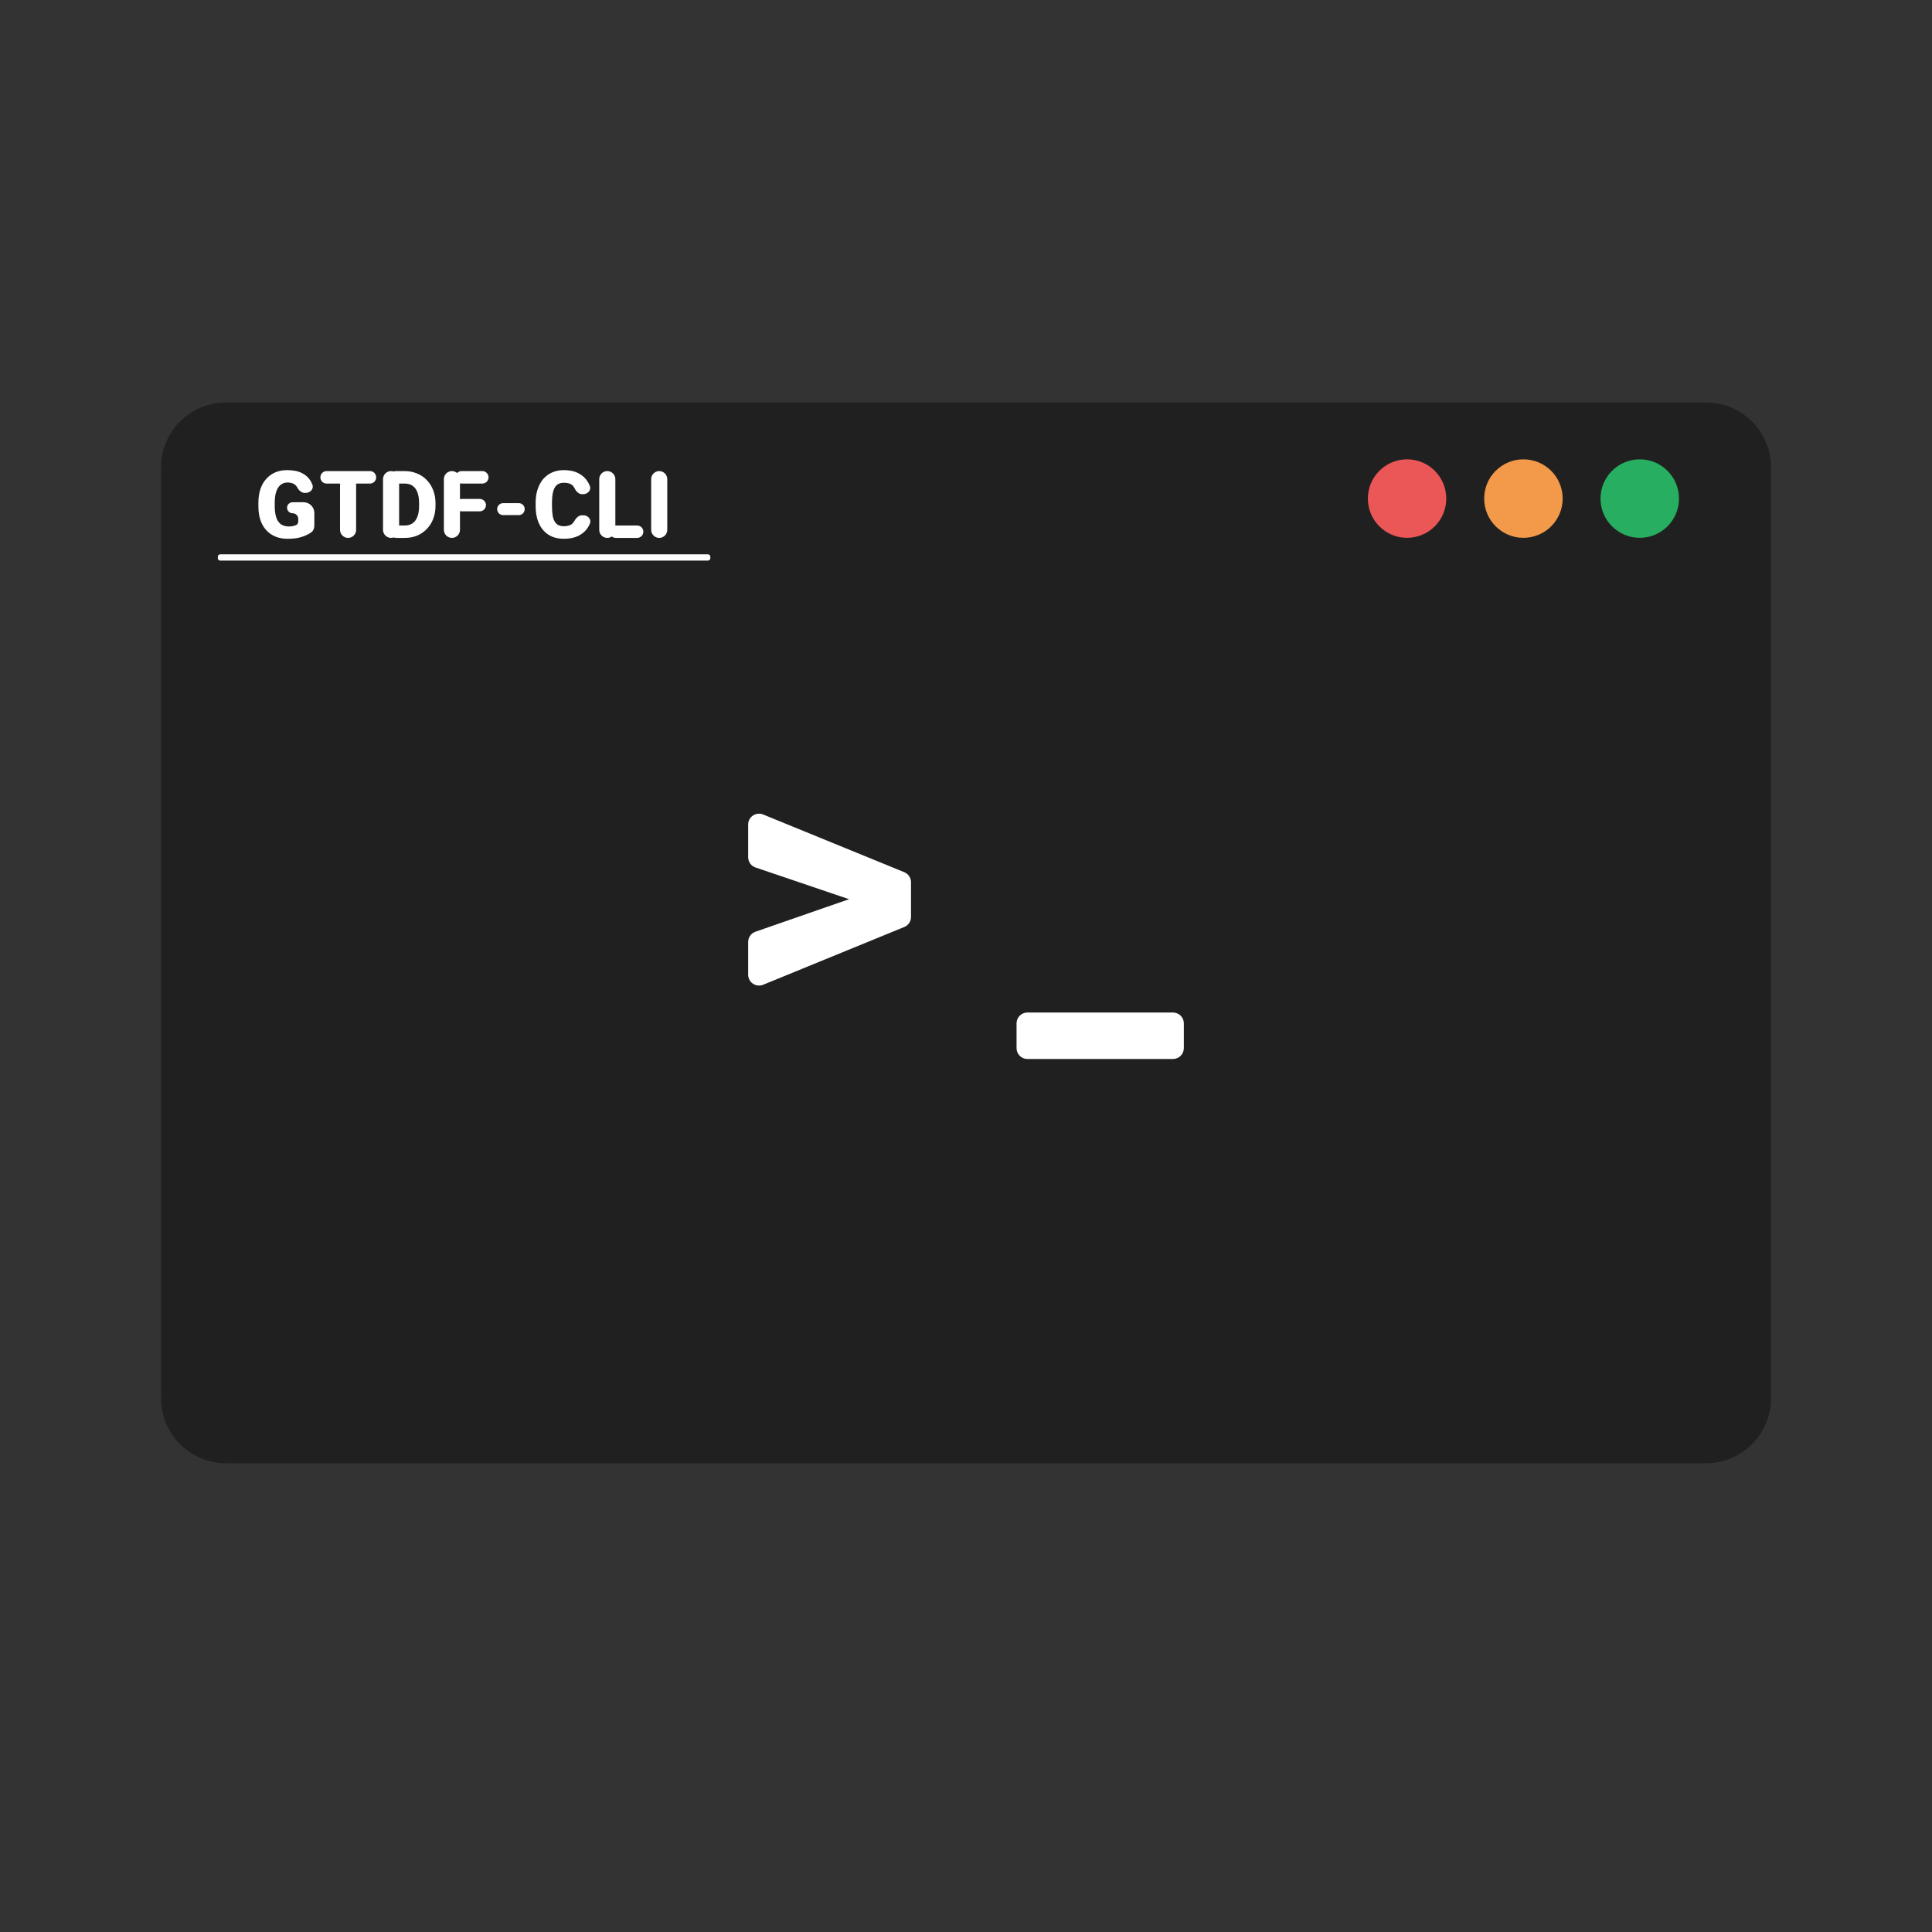 <svg width="24" height="24" viewBox="0 0 24 24" fill="none" xmlns="http://www.w3.org/2000/svg">
<rect x="0" y="0" width="24" height="24" fill="#333333" stroke="none"/>
<g clip-path="url(#clip0_415_59)">
<path d="M21.193 5H2.807C2.361 5 2 5.361 2 5.807V17.37C2 17.815 2.361 18.177 2.807 18.177H21.193C21.639 18.177 22 17.815 22 17.37V5.807C22 5.361 21.639 5 21.193 5Z" fill="#202020"/>
<path d="M10.692 11.219L9.385 10.776C9.331 10.758 9.294 10.707 9.294 10.649V10.242C9.294 10.147 9.391 10.082 9.48 10.118L11.234 10.835C11.284 10.856 11.317 10.905 11.317 10.96V11.218C11.317 11.307 11.232 11.372 11.146 11.348L10.692 11.219ZM9.294 11.701C9.294 11.644 9.33 11.593 9.385 11.574L10.692 11.12L11.149 11.001C11.234 10.979 11.317 11.043 11.317 11.131V11.391C11.317 11.445 11.284 11.495 11.234 11.515L9.48 12.233C9.391 12.269 9.294 12.204 9.294 12.108V11.701Z" fill="white"/>
<path d="M14.571 12.578C14.646 12.578 14.706 12.638 14.706 12.712V13.02C14.706 13.095 14.646 13.155 14.571 13.155H12.762C12.688 13.155 12.628 13.095 12.628 13.02V12.712C12.628 12.638 12.688 12.578 12.762 12.578H14.571Z" fill="white"/>
<path d="M3.771 6.239C3.845 6.239 3.905 6.299 3.905 6.373V6.528C3.905 6.561 3.893 6.594 3.866 6.613C3.858 6.618 3.85 6.624 3.84 6.63C3.811 6.647 3.775 6.662 3.731 6.675C3.687 6.687 3.635 6.693 3.575 6.693C3.52 6.693 3.47 6.685 3.425 6.667C3.38 6.649 3.342 6.623 3.31 6.589C3.278 6.555 3.253 6.512 3.236 6.463C3.218 6.412 3.21 6.355 3.21 6.291V6.244C3.21 6.18 3.219 6.122 3.236 6.072C3.254 6.022 3.278 5.98 3.31 5.946C3.342 5.911 3.379 5.885 3.422 5.867C3.465 5.849 3.513 5.84 3.564 5.84C3.641 5.84 3.703 5.852 3.751 5.877C3.799 5.901 3.835 5.934 3.86 5.977C3.867 5.99 3.874 6.004 3.88 6.019C3.902 6.072 3.855 6.123 3.797 6.123H3.786C3.744 6.123 3.711 6.09 3.691 6.053C3.681 6.034 3.666 6.019 3.646 6.01C3.627 5.999 3.602 5.994 3.571 5.994C3.547 5.994 3.525 5.999 3.506 6.01C3.486 6.02 3.47 6.035 3.456 6.056C3.442 6.077 3.432 6.103 3.424 6.134C3.417 6.165 3.413 6.201 3.413 6.243V6.291C3.413 6.332 3.417 6.368 3.424 6.399C3.431 6.431 3.441 6.457 3.456 6.477C3.47 6.498 3.488 6.514 3.51 6.524C3.533 6.534 3.559 6.54 3.589 6.54C3.611 6.54 3.629 6.538 3.644 6.534C3.659 6.531 3.672 6.526 3.682 6.521C3.698 6.512 3.705 6.495 3.705 6.476V6.446C3.705 6.407 3.674 6.376 3.635 6.376C3.597 6.376 3.566 6.345 3.566 6.307C3.566 6.269 3.597 6.239 3.635 6.239H3.771Z" fill="white"/>
<path d="M4.324 5.852C4.379 5.852 4.424 5.897 4.424 5.952V6.582C4.424 6.637 4.379 6.682 4.324 6.682C4.269 6.682 4.224 6.637 4.224 6.582V5.952C4.224 5.897 4.269 5.852 4.324 5.852ZM4.596 5.852C4.639 5.852 4.673 5.887 4.673 5.93C4.673 5.972 4.639 6.007 4.596 6.007H4.057C4.014 6.007 3.98 5.972 3.98 5.93C3.98 5.887 4.014 5.852 4.057 5.852H4.596Z" fill="white"/>
<path d="M5.028 6.682H4.921C4.879 6.682 4.844 6.647 4.844 6.605C4.845 6.562 4.879 6.528 4.921 6.528H5.028C5.066 6.528 5.098 6.519 5.124 6.501C5.151 6.483 5.171 6.455 5.185 6.419C5.199 6.383 5.206 6.338 5.206 6.285V6.249C5.206 6.209 5.202 6.174 5.194 6.144C5.186 6.114 5.175 6.088 5.16 6.068C5.144 6.048 5.125 6.032 5.103 6.022C5.08 6.012 5.054 6.007 5.025 6.007H4.918C4.875 6.007 4.84 5.972 4.84 5.93C4.84 5.887 4.875 5.852 4.918 5.852H5.025C5.081 5.852 5.133 5.862 5.179 5.881C5.227 5.9 5.267 5.928 5.301 5.963C5.336 5.999 5.363 6.041 5.381 6.089C5.4 6.138 5.41 6.191 5.41 6.25V6.285C5.41 6.343 5.4 6.397 5.381 6.446C5.363 6.494 5.336 6.536 5.302 6.571C5.268 6.607 5.227 6.634 5.181 6.654C5.134 6.673 5.083 6.682 5.028 6.682ZM4.858 5.852C4.914 5.852 4.958 5.897 4.958 5.952V6.582C4.958 6.637 4.914 6.682 4.858 6.682C4.803 6.682 4.758 6.637 4.758 6.582V5.952C4.758 5.897 4.803 5.852 4.858 5.852Z" fill="white"/>
<path d="M5.614 5.852C5.669 5.852 5.714 5.897 5.714 5.952V6.582C5.714 6.637 5.669 6.682 5.614 6.682C5.559 6.682 5.514 6.637 5.514 6.582V5.952C5.514 5.897 5.559 5.852 5.614 5.852ZM5.96 6.198C6.002 6.198 6.037 6.232 6.037 6.275C6.037 6.317 6.002 6.352 5.96 6.352H5.734C5.691 6.352 5.657 6.317 5.657 6.275C5.657 6.232 5.691 6.198 5.734 6.198H5.96ZM5.992 5.852C6.034 5.852 6.069 5.887 6.069 5.93C6.069 5.972 6.034 6.007 5.992 6.007H5.734C5.692 6.007 5.657 5.972 5.657 5.93C5.657 5.887 5.692 5.852 5.734 5.852H5.992Z" fill="white"/>
<path d="M6.444 6.25C6.485 6.25 6.518 6.283 6.518 6.324C6.518 6.366 6.485 6.399 6.444 6.399H6.25C6.209 6.399 6.176 6.366 6.176 6.324C6.176 6.283 6.209 6.25 6.25 6.25H6.444Z" fill="white"/>
<path d="M7.131 6.478C7.153 6.439 7.185 6.401 7.229 6.401H7.246C7.302 6.401 7.349 6.449 7.329 6.502C7.322 6.52 7.313 6.537 7.302 6.554C7.274 6.598 7.234 6.632 7.184 6.657C7.134 6.681 7.074 6.693 7.006 6.693C6.95 6.693 6.901 6.684 6.857 6.666C6.814 6.647 6.777 6.62 6.747 6.585C6.717 6.55 6.694 6.508 6.678 6.458C6.662 6.408 6.654 6.352 6.654 6.29V6.245C6.654 6.183 6.662 6.127 6.679 6.077C6.696 6.027 6.719 5.984 6.749 5.949C6.78 5.914 6.817 5.887 6.86 5.868C6.903 5.85 6.951 5.84 7.003 5.84C7.075 5.84 7.136 5.853 7.186 5.879C7.236 5.905 7.274 5.94 7.302 5.986C7.312 6.002 7.32 6.019 7.327 6.037C7.348 6.089 7.301 6.139 7.245 6.139H7.231C7.186 6.139 7.154 6.101 7.135 6.061C7.125 6.04 7.109 6.024 7.088 6.013C7.067 6.002 7.038 5.997 7.003 5.997C6.978 5.997 6.957 6.002 6.939 6.011C6.92 6.02 6.905 6.034 6.893 6.054C6.881 6.074 6.872 6.099 6.866 6.131C6.86 6.162 6.857 6.2 6.857 6.244V6.29C6.857 6.334 6.86 6.372 6.865 6.403C6.87 6.434 6.879 6.459 6.891 6.479C6.903 6.499 6.918 6.514 6.936 6.523C6.955 6.532 6.979 6.537 7.006 6.537C7.036 6.537 7.062 6.532 7.083 6.522C7.104 6.513 7.12 6.498 7.131 6.478Z" fill="white"/>
<path d="M7.915 6.528C7.957 6.528 7.992 6.563 7.992 6.605C7.992 6.648 7.957 6.682 7.915 6.682H7.649C7.607 6.682 7.572 6.648 7.572 6.605C7.572 6.563 7.607 6.528 7.649 6.528H7.915ZM7.544 5.852C7.599 5.852 7.644 5.897 7.644 5.952V6.582C7.644 6.637 7.599 6.682 7.544 6.682C7.488 6.682 7.444 6.637 7.444 6.582V5.952C7.444 5.897 7.488 5.852 7.544 5.852Z" fill="white"/>
<path d="M8.189 5.852C8.244 5.852 8.289 5.897 8.289 5.952V6.582C8.289 6.637 8.244 6.682 8.189 6.682C8.134 6.682 8.089 6.637 8.089 6.582V5.952C8.089 5.897 8.134 5.852 8.189 5.852Z" fill="white"/>
<path d="M2.706 6.916C2.706 6.899 2.719 6.886 2.735 6.886H8.794C8.81 6.886 8.824 6.899 8.824 6.916V6.935C8.824 6.951 8.81 6.964 8.794 6.964H2.735C2.719 6.964 2.706 6.951 2.706 6.935V6.916Z" fill="white"/>
<path d="M17.966 6.193C17.966 5.924 17.748 5.706 17.479 5.706C17.21 5.706 16.992 5.924 16.992 6.193C16.992 6.463 17.21 6.681 17.479 6.681C17.748 6.681 17.966 6.463 17.966 6.193Z" fill="#EB5757"/>
<path d="M19.412 6.193C19.412 5.924 19.194 5.706 18.924 5.706C18.655 5.706 18.437 5.924 18.437 6.193C18.437 6.463 18.655 6.681 18.924 6.681C19.194 6.681 19.412 6.463 19.412 6.193Z" fill="#F2994A"/>
<path d="M20.857 6.193C20.857 5.924 20.639 5.706 20.37 5.706C20.101 5.706 19.882 5.924 19.882 6.193C19.882 6.463 20.101 6.681 20.37 6.681C20.639 6.681 20.857 6.463 20.857 6.193Z" fill="#27AE60"/>
</g>
<defs>
<clipPath id="clip0_415_59">
<rect width="20" height="13.177" fill="white" transform="translate(2 5)"/>
</clipPath>
</defs>
</svg>
